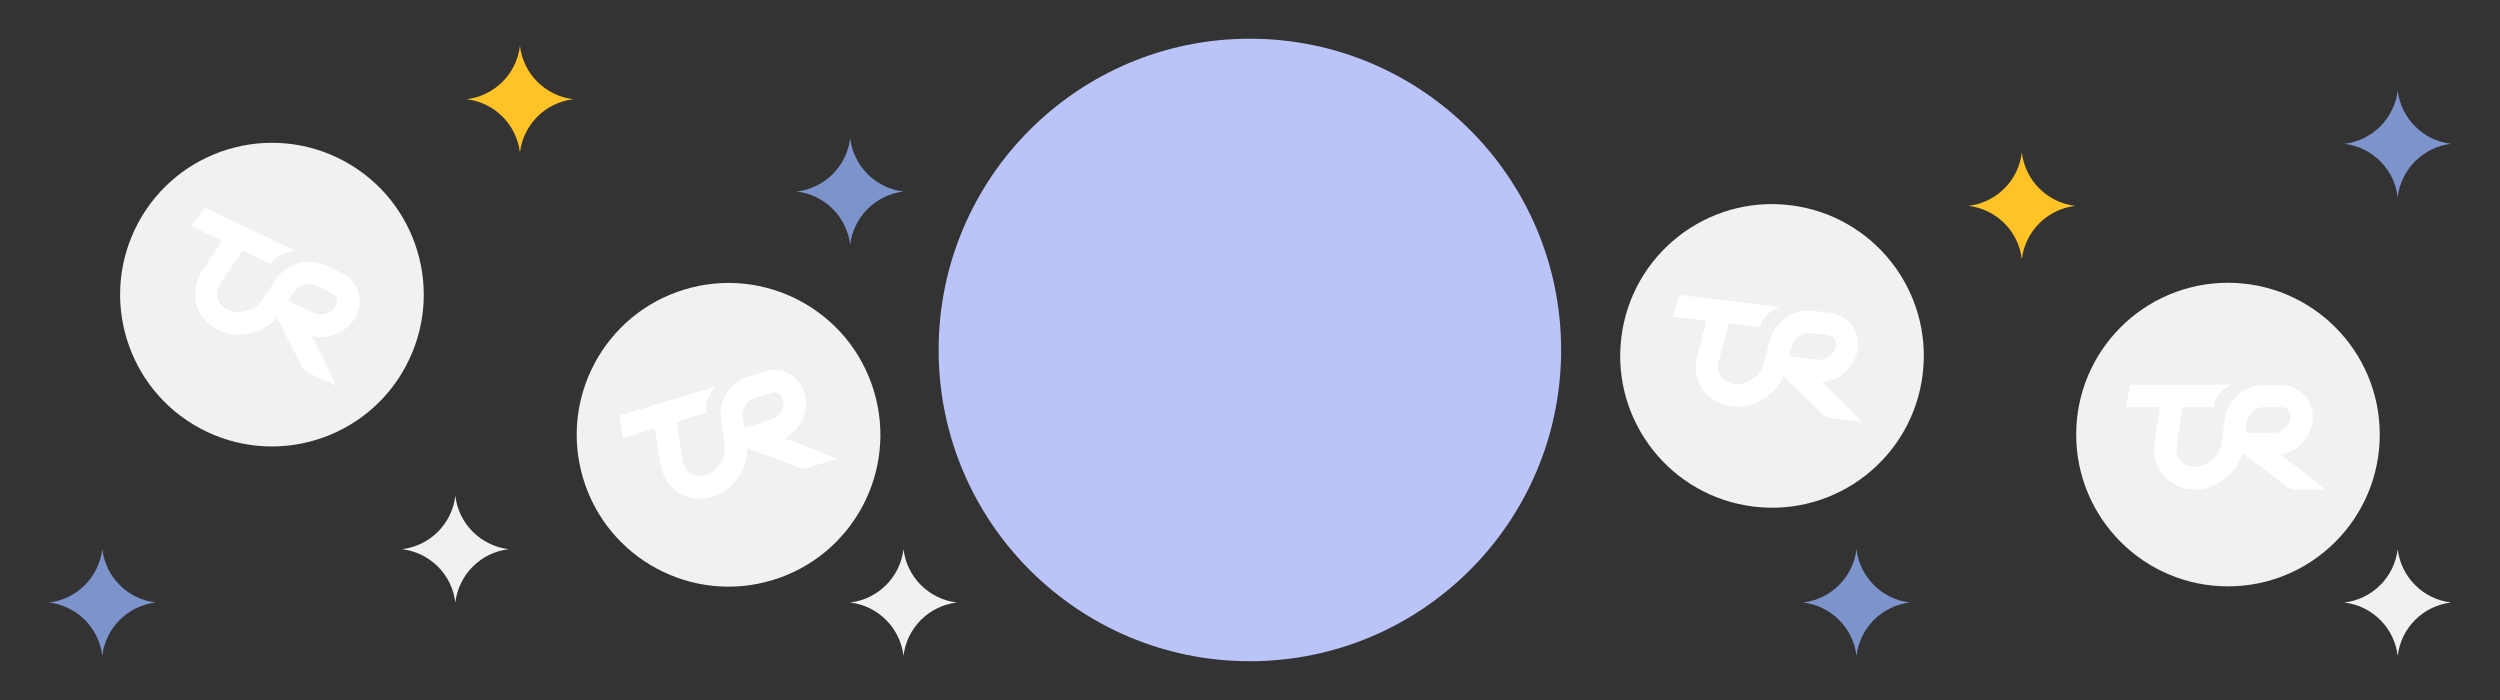 <?xml version="1.0" encoding="utf-8"?>
<!-- Generator: Adobe Illustrator 21.1.0, SVG Export Plug-In . SVG Version: 6.00 Build 0)  -->
<!DOCTYPE svg PUBLIC "-//W3C//DTD SVG 1.1//EN" "http://www.w3.org/Graphics/SVG/1.1/DTD/svg11.dtd">
<svg version="1.1" xmlns="http://www.w3.org/2000/svg" xmlns:xlink="http://www.w3.org/1999/xlink" x="0px" y="0px"
	 viewBox="0 0 975.1 273.1" style="enable-background:new 0 0 975.1 273.1;" xml:space="preserve">
<rect x="0" y="0" width="975.1" height="273.1" fill="#333333" stroke="none"/>
<style type="text/css">
	.st0{fill:#F1F1F1;}
	.st1{fill:#7D93CC;}
	.st2{fill:#FFC328;}
	.st3{fill:#FFFFFF;}
	.st4{fill:#BBC4F8;}
</style>
<g id="Sparkles">
	<g id="Layer_2_1_">
	</g>
	<path id="Sparkle_Light_Grey" class="st0" d="M493,77.2L493,77.2c-10.9,1.3-19.5,9.9-20.8,20.8v0v0c-1.3-10.9-9.9-19.5-20.8-20.8
		l0,0l0,0c10.9-1.3,19.5-9.9,20.8-20.8v0v0C473.5,67.3,482.1,75.9,493,77.2L493,77.2z"/>
	<path id="Sparkle_Light_Grey_1_" class="st0" d="M373.2,235L373.2,235c-10.9,1.3-19.5,9.9-20.8,20.8v0v0
		c-1.3-10.9-9.9-19.5-20.8-20.8l0,0l0,0c10.9-1.3,19.5-9.9,20.8-20.8v0v0C353.7,225.1,362.3,233.7,373.2,235L373.2,235z"/>
	<path id="Sparkle_Light_Grey_2_" class="st0" d="M198.4,214.2L198.4,214.2c-10.9,1.3-19.5,9.9-20.8,20.8v0v0
		c-1.3-10.9-9.9-19.5-20.8-20.8h0h0c10.9-1.3,19.5-9.9,20.8-20.8v0v0C178.9,204.3,187.5,212.9,198.4,214.2L198.4,214.2z"/>
	<path id="Sparkle_Light_Grey_3_" class="st0" d="M956,235L956,235c-10.9,1.3-19.5,9.9-20.8,20.8v0v0c-1.3-10.9-9.9-19.5-20.8-20.8
		l0,0l0,0c10.9-1.3,19.5-9.9,20.8-20.8v0v0C936.5,225.1,945.1,233.7,956,235L956,235z"/>
	<path id="Sparkle_Purple" class="st1" d="M744.9,235L744.9,235c-10.9,1.3-19.5,9.9-20.8,20.8v0v0c-1.3-10.9-9.9-19.5-20.8-20.8l0,0
		l0,0c10.9-1.3,19.5-9.9,20.8-20.8v0v0C725.4,225.1,734,233.7,744.9,235L744.9,235z"/>
	<path id="Sparkle_Purple_3_" class="st1" d="M60.7,235L60.7,235c-10.9,1.3-19.5,9.9-20.8,20.8l0,0v0c-1.3-10.9-9.9-19.5-20.8-20.8
		h0h0c10.9-1.3,19.5-9.9,20.8-20.8v0l0,0C41.2,225.1,49.8,233.7,60.7,235L60.7,235z"/>
	<path id="Sparkle_Purple_2_" class="st1" d="M956,56.1L956,56.1c-10.9,1.3-19.5,9.9-20.8,20.8v0v0c-1.3-10.9-9.9-19.5-20.8-20.8
		l0,0v0c10.9-1.3,19.5-9.9,20.8-20.8v0v0C936.5,46.2,945.1,54.8,956,56.1L956,56.1z"/>
	<path id="Sparkle_Purple_1_" class="st1" d="M352.4,74.7L352.4,74.7c-10.9,1.3-19.5,9.9-20.8,20.8v0v0
		c-1.3-10.9-9.9-19.5-20.8-20.8h0l0,0c10.9-1.3,19.5-9.9,20.8-20.8v0v0C332.9,64.8,341.5,73.4,352.4,74.7L352.4,74.7z"/>
	<path id="Sparkle_Gold" class="st2" d="M223.6,38.7L223.6,38.7c-10.9,1.3-19.5,9.9-20.8,20.8v0l0,0c-1.3-10.9-9.9-19.5-20.8-20.8
		l0,0l0,0c10.9-1.3,19.5-9.9,20.8-20.8l0,0v0C204.1,28.8,212.7,37.4,223.6,38.7L223.6,38.7z"/>
	<path id="Sparkle_Gold_2_" class="st2" d="M502,214.2L502,214.2c-10.9,1.3-19.5,9.9-20.8,20.8v0v0c-1.3-10.9-9.9-19.5-20.8-20.8
		l0,0l0,0c10.9-1.3,19.5-9.9,20.8-20.8v0v0C482.5,204.3,491.1,212.9,502,214.2L502,214.2z"/>
	<path id="Sparkle_Gold_1_" class="st2" d="M809.4,80.3L809.4,80.3c-10.9,1.3-19.5,9.9-20.8,20.8v0v0c-1.3-10.9-9.9-19.5-20.8-20.8
		l0,0v0c10.9-1.3,19.5-9.9,20.8-20.8v0v0C789.9,70.4,798.5,79,809.4,80.3L809.4,80.3z"/>
</g>
<g id="TR_SIgns">
	<g>
		<circle class="st0" cx="869" cy="169.5" r="59.2"/>
		<g>
			<g>
				<g>
					<path class="st3" d="M894.6,190.8c-0.9,0-1.9-0.3-2.6-0.9l-17.3-13.2c0,0,0,0,0,0c-2.4,8.1-10.1,14.2-18.7,14.2
						c-4.8,0-9-1.9-12-5.3c-3-3.4-4.3-8-3.6-12.8l2-14h-13.2l1.5-8.7h39.3c0,0-6.2,3.1-6.5,8.7h-12.3L849,174
						c-0.3,2.2,0.2,4.3,1.5,5.8c1.3,1.5,3.2,2.3,5.4,2.3c5,0,9.9-4.3,10.6-9.3l1.3-9.5c1-7.4,7.6-13.1,15-13.1h6.8
						c3.8,0,7.2,1.5,9.5,4.2c2.4,2.7,3.4,6.4,2.9,10.1c-0.9,6.4-6.1,11.7-12.3,12.9l7.4,5.7c1.9,1.5,9.7,7.8,9.7,7.8H894.6z
						 M882.8,158.8c-3,0-5.9,2.6-6.4,5.6l-0.6,4.4h11.2c3,0,5.9-2.6,6.4-5.6c0.2-1.3-0.1-2.4-0.8-3.2c-0.7-0.8-1.7-1.2-2.9-1.2
						H882.8z"/>
				</g>
			</g>
		</g>
	</g>
	<g>
		
			<ellipse transform="matrix(0.957 -0.291 0.291 0.957 -37.044 90.05)" class="st0" cx="284.1" cy="169.5" rx="59.2" ry="59.2"/>
		<g>
			<g>
				<g>
					<path class="st3" d="M314.8,182.5c-0.9,0.3-1.9,0.3-2.8-0.1l-20.5-7.6c0,0,0,0,0,0c0.1,8.5-5.6,16.5-13.7,19
						c-4.5,1.4-9.2,0.8-13-1.6c-3.9-2.4-6.4-6.4-7.2-11.2l-2.2-13.9l-12.6,3.8l-1.1-8.8l37.6-11.4c0,0-5,4.8-3.7,10.2l-11.7,3.6
						l2.4,15.1c0.4,2.2,1.5,4.1,3.2,5.1c1.7,1,3.7,1.3,5.8,0.6c4.8-1.5,8.2-7,7.4-12l-1.5-9.5c-1.2-7.4,3.5-14.8,10.5-16.9l6.5-2
						c3.6-1.1,7.3-0.6,10.3,1.3c3,1.9,5.1,5.1,5.7,8.9c1,6.4-2.4,12.9-8,15.9l8.8,3.3c2.3,0.8,11.5,4.7,11.5,4.7L314.8,182.5z
						 M294.2,155.3c-2.9,0.9-4.9,4.2-4.5,7.2l0.7,4.4l10.7-3.3c2.9-0.9,4.9-4.2,4.5-7.2c-0.2-1.2-0.8-2.3-1.7-2.8
						c-0.9-0.6-2-0.7-3.2-0.3L294.2,155.3z"/>
				</g>
			</g>
		</g>
	</g>
	<g>
		
			<ellipse transform="matrix(0.43 -0.903 0.903 0.43 -43.401 161.276)" class="st0" cx="106.1" cy="115" rx="59.2" ry="59.2"/>
		<g>
			<g>
				<g>
					<path class="st3" d="M120,145.3c-0.8-0.4-1.5-1.1-2-1.9l-10-19.4c0,0,0,0,0,0c-5.7,6.3-15.2,8.4-22.9,4.7
						c-4.3-2-7.3-5.6-8.5-9.9c-1.2-4.4-0.4-9,2.2-13.1l7.8-11.8l-11.9-5.7l5.1-7.2l35.5,16.9c0,0-6.9,0.2-9.6,5.1l-11.1-5.3
						L86,110.5c-1.3,1.9-1.6,4-1.1,5.9c0.5,1.9,1.9,3.4,3.9,4.4c4.5,2.2,10.8,0.4,13.6-3.9l5.3-8c4.1-6.2,12.5-8.6,19.2-5.4l6.2,2.9
						c3.4,1.6,5.8,4.4,6.8,7.9c1,3.5,0.3,7.2-1.8,10.4c-3.6,5.4-10.5,7.9-16.6,6.3l4.3,8.3c1.1,2.1,5.4,11.2,5.4,11.2L120,145.3z
						 M123.1,111.3c-2.7-1.3-6.5-0.2-8.2,2.3l-2.5,3.7l10.1,4.8c2.7,1.3,6.5,0.2,8.2-2.3c0.7-1.1,0.9-2.2,0.6-3.2
						c-0.3-1-1-1.8-2.1-2.4L123.1,111.3z"/>
				</g>
			</g>
		</g>
	</g>
	<g>
		
			<ellipse transform="matrix(0.119 -0.993 0.993 0.119 470.998 808.452)" class="st0" cx="691" cy="138.9" rx="59.2" ry="59.2"/>
		<g>
			<g>
				<g>
					<path class="st3" d="M713.8,163.1c-0.9-0.1-1.8-0.5-2.5-1.2l-15.7-15.2c0,0,0,0,0,0c-3.3,7.8-11.7,12.9-20.2,11.8
						c-4.7-0.6-8.7-2.9-11.3-6.7c-2.6-3.8-3.3-8.4-2.1-13.1l3.6-13.6l-13.1-1.6l2.5-8.5l39,4.7c0,0-6.5,2.4-7.5,7.9l-12.2-1.5
						l-3.9,14.8c-0.6,2.2-0.3,4.3,0.8,6c1.1,1.6,2.9,2.6,5.1,2.9c5,0.6,10.3-3.1,11.6-8l2.5-9.3c1.9-7.2,9.1-12.1,16.5-11.3l6.8,0.8
						c3.7,0.4,6.9,2.3,8.9,5.3c2,3,2.6,6.8,1.7,10.4c-1.7,6.3-7.4,10.9-13.7,11.3l6.7,6.5c1.7,1.7,8.7,8.9,8.7,8.9L713.8,163.1z
						 M706,129.9c-3-0.4-6.2,1.9-7,4.8l-1.1,4.3l11.1,1.3c3,0.4,6.2-1.9,7-4.8c0.3-1.2,0.2-2.4-0.4-3.3c-0.6-0.9-1.6-1.4-2.8-1.6
						L706,129.9z"/>
				</g>
			</g>
		</g>
	</g>
</g>
<g id="Layer_6">
	<circle class="st4" cx="487.5" cy="136.5" r="121.4"/>
</g>
</svg>
